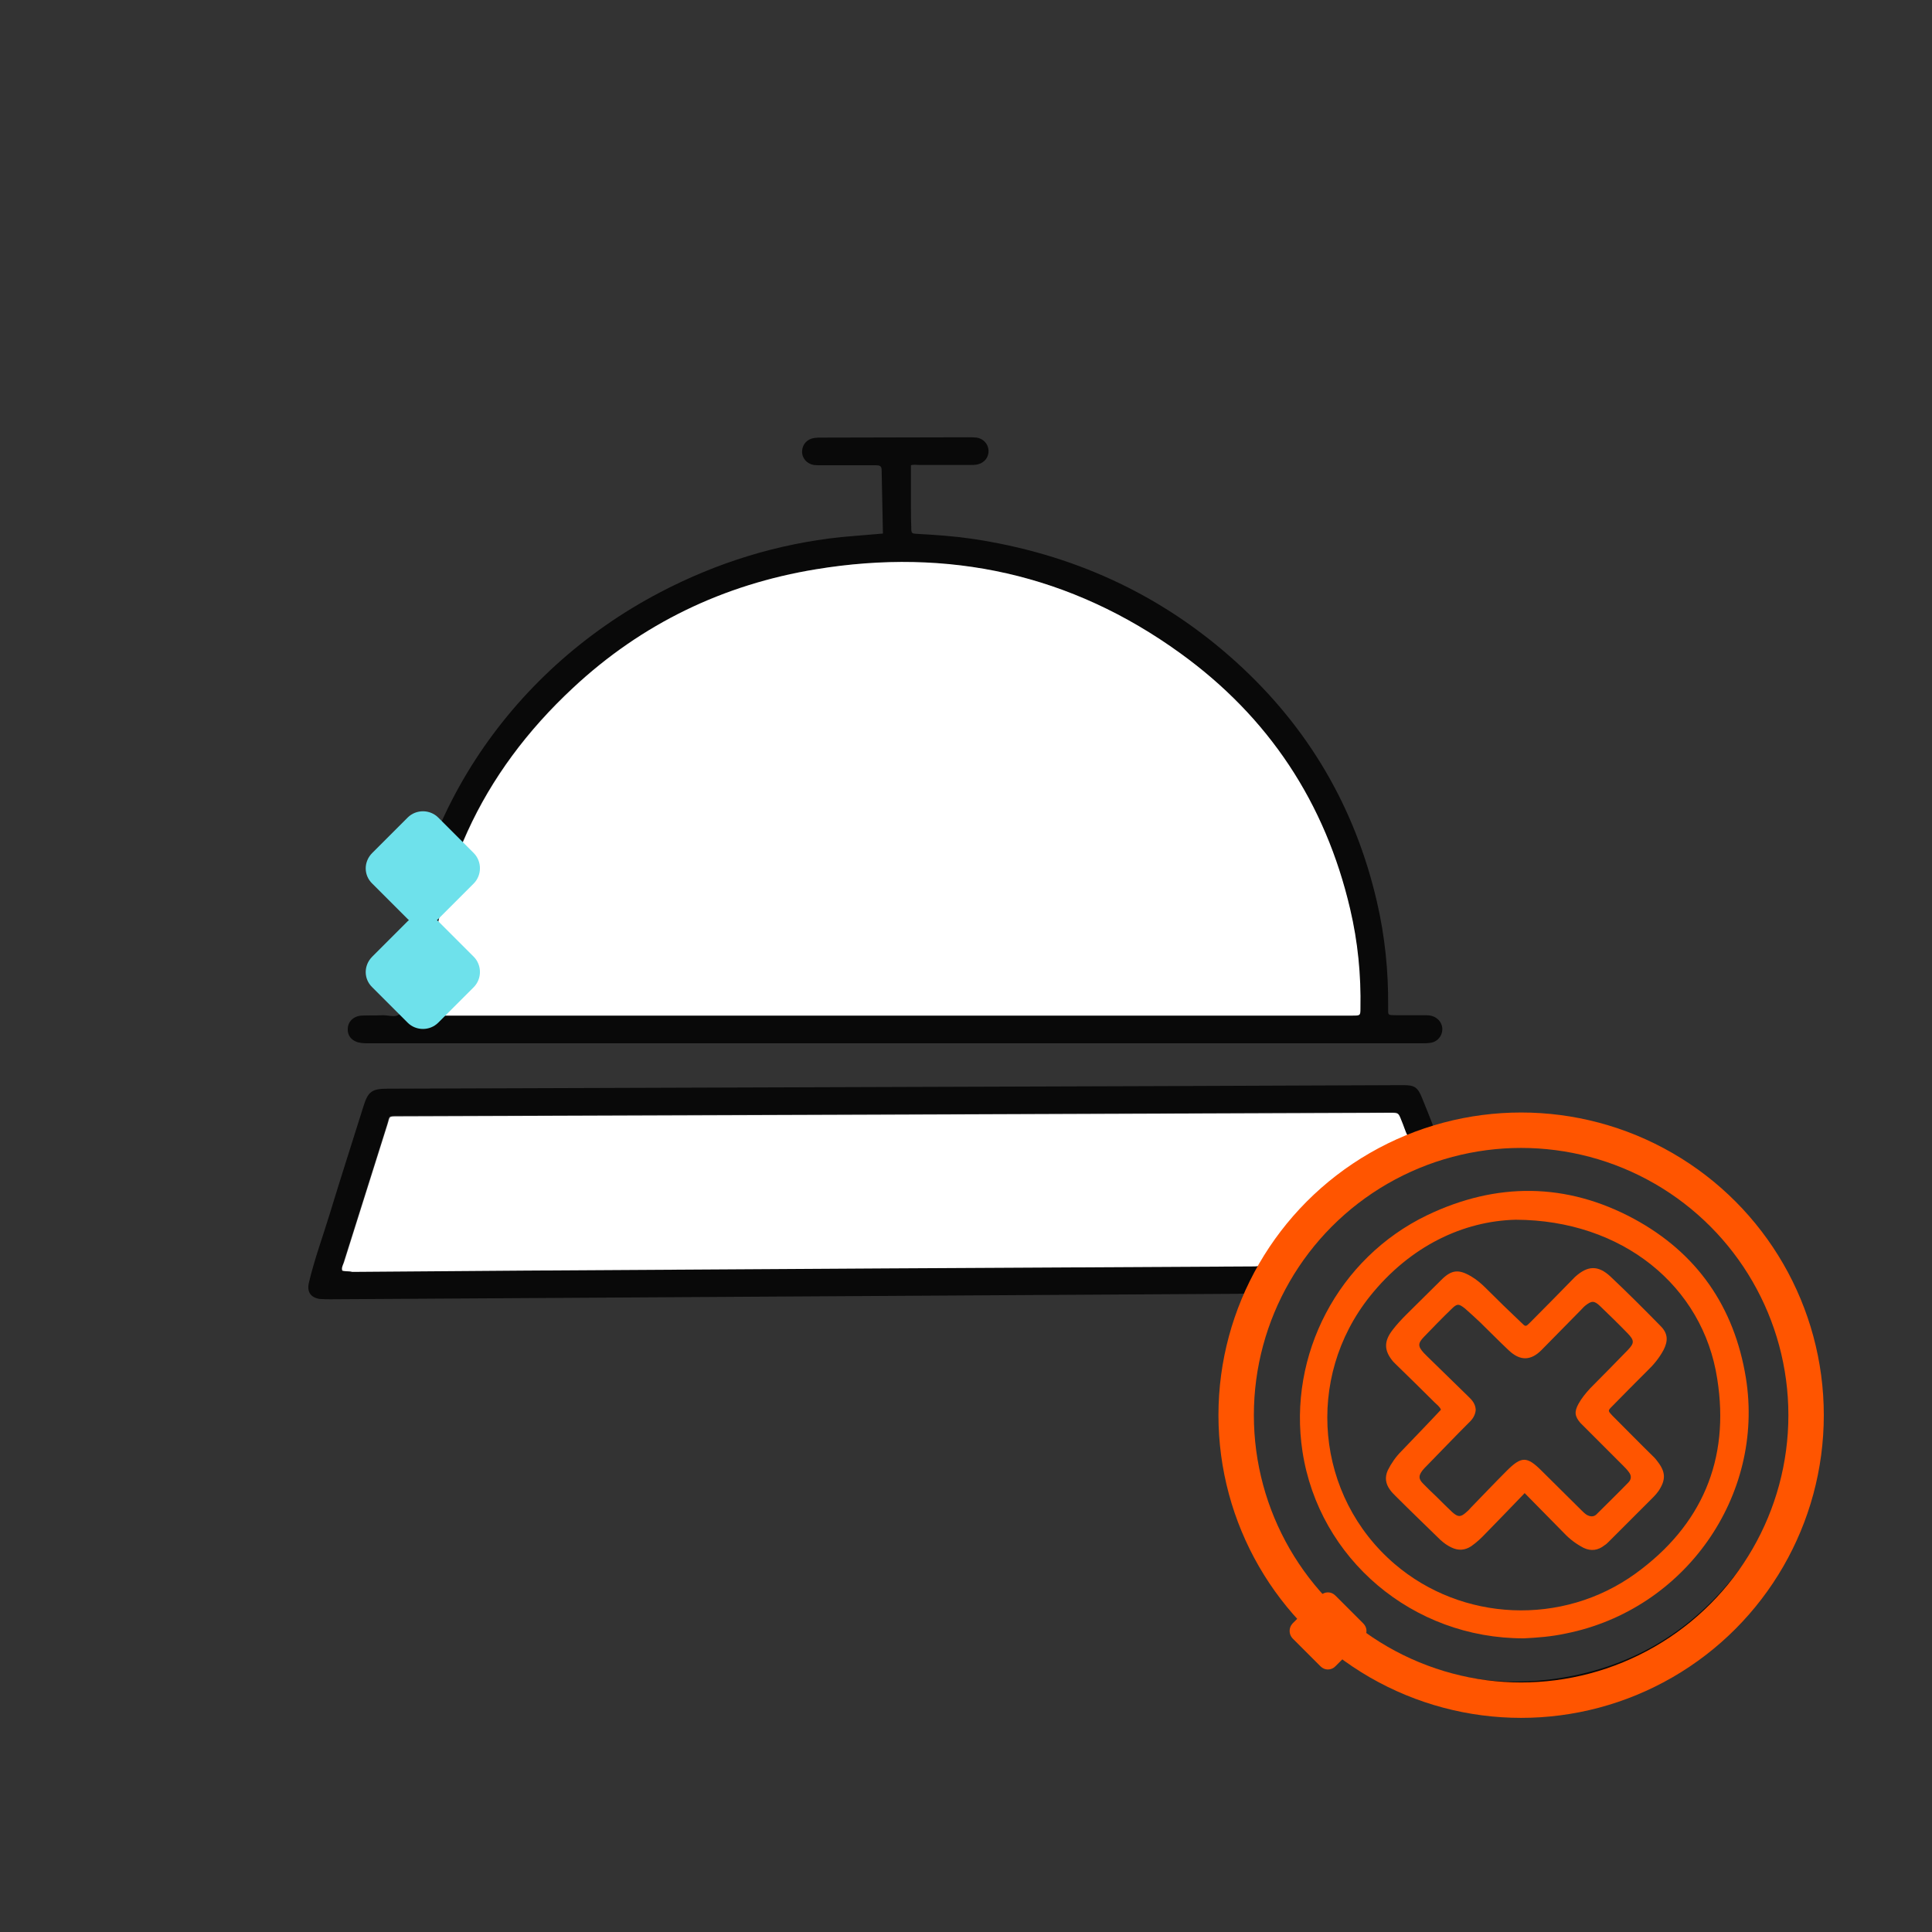 <?xml version="1.0" encoding="utf-8"?>
<!-- Generator: Adobe Illustrator 28.0.0, SVG Export Plug-In . SVG Version: 6.00 Build 0)  -->
<svg version="1.1" id="Capa_1" xmlns="http://www.w3.org/2000/svg" xmlns:xlink="http://www.w3.org/1999/xlink" x="0px" y="0px"
	 viewBox="0 0 600 600" style="enable-background:new 0 0 600 600;" xml:space="preserve">
<rect x="0" y="0" width="600" height="600" fill="#333333" stroke="none"/>
<style type="text/css">
	.st0{fill:#090909;}
	.st1{fill:#FFFFFF;}
	.st2{fill:#FF5500;}
	.st3{fill:#6EE1EB;}
	.st4{fill:none;stroke:#FF5500;stroke-width:11;stroke-miterlimit:10;}
</style>
<path class="st0" d="M387.4,402c-1-0.4-2-0.2-2.9-0.2c-93.9,0.6-187.8,1.1-281.8,1.7c-1.1,0-2.3,0-3.4-0.1c-2.8-0.4-4-2.2-3.4-4.9
	c1.7-7.3,4.3-14.3,6.5-21.5c3.4-11.2,7-22.3,10.5-33.5c1.4-4.5,2.6-5.4,7.5-5.4c79.7-0.3,159.3-0.5,239-0.8
	c25.5-0.1,51-0.2,76.5-0.3c3.4,0,4.4,0.7,5.7,3.9c1.2,3,2.5,6.1,3.6,9.1c0.4,1.2,0.9,1.5,2.2,1.1c12.9-3.9,26.2-4.5,39.5-2.9
	c9.2,1.1,17.9,3.9,26.2,7.9c26.4,12.8,43.6,33.4,50,62.1c6.5,29.1-0.4,55.5-19.2,78.4c-15.7,19.2-36.2,30.5-60.7,33.6
	c-30.4,3.8-56.9-5.1-78.6-26.9c-15.4-15.5-23.7-34.6-25.3-56.5c-1.1-14.7,1.5-28.9,7.3-42.5C387,403.6,387.6,402.9,387.4,402z
	 M106.3,394.6c1,0.4,2,0.2,3,0.2c17.7-0.1,35.4-0.3,53.1-0.4c75.7-0.4,151.4-0.9,227.2-1.3c2.1,0,3.3-0.6,4.5-2.5
	c6.9-10.9,15.9-19.8,26.5-27.2c4.9-3.4,10.2-5.9,15.5-8.4c1.1-0.5,1.7-1,1-2.3c-0.8-1.6-1.3-3.3-2-5c-0.9-2.3-0.9-2.3-3.4-2.3
	c-54.3,0.2-108.5,0.4-162.8,0.6c-48.4,0.2-96.7,0.3-145.1,0.5c-3.5,0-2.8-0.1-3.6,2.6c-4.5,14.3-9,28.6-13.5,42.8
	C106.5,392.9,106,393.7,106.3,394.6z M387.9,435.1c0,17.5,2.5,29,7.5,39.6c15.3,32.8,49.9,51.3,85.7,46.9
	c21.6-2.6,39.9-12,54.3-28.3c18-20.5,25-44.4,19.9-71.2c-7.1-37.5-39.2-64.4-77.7-66.1c-16.1-0.7-31.4,2.6-45.3,10.6
	C403.8,382.9,389.2,407.8,387.9,435.1z"/>
<path class="st0" d="M274.2,165.7c-0.1-6.6-0.3-13.2-0.4-19.7c0-1.3-0.6-1.5-1.7-1.5c-5.6,0-11.2,0-16.9,0c-0.8,0-1.7,0-2.5-0.1
	c-2.2-0.4-3.7-2.2-3.6-4.3c0.1-2.2,1.6-3.8,3.9-4.1c0.7-0.1,1.5-0.1,2.2-0.1c15.1,0,30.2-0.1,45.3-0.1c0.9,0,1.9,0,2.8,0.1
	c2.1,0.3,3.6,2,3.7,4c0.1,2-1.2,3.8-3.3,4.3c-0.8,0.2-1.7,0.2-2.5,0.2c-5.2,0-10.5,0-15.7,0c-0.9,0-1.9-0.2-2.6,0.1
	c0,4.4,0,8.7,0,13c0,2.1,0,4.1,0.1,6.2c0,2,0.1,2,1.9,2.1c5.6,0.3,11.2,0.7,16.8,1.5c31.2,4.6,58.8,17.1,82.2,38.3
	c22.3,20.2,36.9,45,43.7,74.4c2.5,10.7,3.6,21.6,3.5,32.6c0,2.9-0.3,2.6,2.7,2.7c3.1,0,6.2,0,9.3,0c1.5,0,2.8,0.5,3.8,1.6
	c2.1,2.4,0.8,6.2-2.3,6.9c-1,0.2-2,0.2-3.1,0.2c-109,0-218,0-327.1,0c-0.7,0-1.5,0-2.2-0.1c-2.6-0.3-4.3-2-4.2-4.3
	c0-2.3,1.8-4.1,4.4-4.2c2.1-0.1,4.1,0,6.2-0.1c1.9-0.1,4.2,0.8,5.4-0.3c1.4-1.2,0.5-3.5,0.6-5.4c1.5-53.5,33-100.9,80.5-125.7
	c17.6-9.2,36.3-15,56.1-17.1C265.4,166.4,269.8,166.1,274.2,165.7z M277.7,315.4c28,0,56,0,84.1,0c19.4,0,38.8,0,58.2,0
	c2.4,0,2.4,0,2.4-2.2c0.2-10.4-0.8-20.8-3.2-30.9c-7.7-33-25.4-59.6-52.7-79.4c-33.9-24.6-72-32.8-113.2-26.1
	c-28.7,4.7-54,16.9-75.4,36.8c-28.6,26.6-43.9,59.4-44.7,98.7c-0.1,3.1,0,3.1,3,3.1C183.4,315.4,230.5,315.4,277.7,315.4z"/>
<path class="st1" d="M106.3,394.6c-0.3-0.9,0.2-1.7,0.5-2.5c4.5-14.3,9-28.6,13.5-42.8c0.9-2.7,0.1-2.6,3.6-2.6
	c48.4-0.2,96.7-0.3,145.1-0.5c54.3-0.2,108.5-0.4,162.8-0.6c2.5,0,2.5,0,3.4,2.3c0.7,1.6,1.2,3.4,2,5c0.6,1.3,0.1,1.8-1,2.3
	c-5.3,2.5-10.7,5-15.5,8.4c-10.6,7.3-19.6,16.2-26.5,27.2c-1.1,1.8-2.3,2.4-4.5,2.5c-75.7,0.4-151.4,0.8-227.2,1.3
	c-17.7,0.1-35.4,0.3-53.1,0.4C108.3,394.7,107.3,394.9,106.3,394.6z"/>
<path class="st1" d="M277.7,315.4c-47.1,0-94.3,0-141.4,0c-3.1,0-3.1,0-3-3.1c0.8-39.3,16.1-72.1,44.7-98.7
	c21.3-19.9,46.7-32.1,75.4-36.8c41.2-6.8,79.2,1.5,113.2,26.1c27.4,19.8,45,46.4,52.7,79.4c2.4,10.2,3.4,20.5,3.2,30.9
	c0,2.2-0.1,2.2-2.4,2.2c-19.4,0-38.8,0-58.2,0C333.7,315.4,305.7,315.4,277.7,315.4z"/>
<path class="st2" d="M473.3,508.8c-34.6,0.1-63.7-24.7-68.8-58c-4.6-30,11.1-60.1,38.7-73.4c21.5-10.3,43.2-10.2,64.2,1.1
	c19.6,10.6,31.2,27.3,34.8,49.4c5.9,36.6-18.9,72-55.9,79.4C481.7,508.3,477.2,508.6,473.3,508.8z M470.7,378.8
	c-16.2,0.4-32.7,8.1-45.2,23.7c-20.4,25.5-16.9,62.2,7.6,83.2c20.9,17.9,52.1,19.4,74.8,3c20.6-14.9,29.4-35.4,25.4-60.5
	C528.9,399.4,503.8,378.9,470.7,378.8z"/>
<path class="st2" d="M473.5,463.7c-4.2,4.4-8.1,8.4-12,12.4c-1.4,1.5-2.9,2.9-4.6,4.1c-2,1.3-4,1.4-6.1,0.4
	c-1.3-0.6-2.4-1.4-3.5-2.4c-4.6-4.5-9.3-9-13.9-13.6c-0.6-0.6-1.2-1.2-1.7-1.9c-1.4-1.9-1.7-3.9-0.7-6.1c1.1-2.2,2.5-4.2,4.2-5.9
	c4.1-4.3,8.2-8.5,12.3-12.9c-0.4-1-1.3-1.6-2-2.3c-4-4-8-7.9-12-11.8c-0.3-0.3-0.5-0.5-0.8-0.8c-2.9-3.4-3-6.3-0.2-9.9
	c1.3-1.7,2.8-3.3,4.3-4.8c3.6-3.6,7.2-7.1,10.8-10.7c3.2-3.2,5.4-3.4,9.3-1.1c1.7,1,3.2,2.3,4.6,3.7c3.6,3.6,7.2,7.1,10.9,10.6
	c1.4,1.4,1.4,1.4,2.8,0c4.6-4.6,9.1-9.2,13.6-13.8c0.1-0.1,0.3-0.3,0.4-0.4c3.9-3.5,7.1-3.6,10.9-0.1c5.3,5,10.5,10.2,15.6,15.4
	c2.3,2.3,2.4,4.6,0.9,7.5c-1.3,2.4-3,4.5-5,6.4c-3.6,3.6-7.3,7.3-10.9,11c-1.4,1.4-1.4,1.4,0,2.9c4.4,4.4,8.7,8.8,13.1,13.1
	c0.3,0.3,0.6,0.7,0.9,1.1c2.6,3.3,2.7,5.7,0.4,9.2c-0.5,0.7-1,1.3-1.6,1.9c-4.6,4.6-9.3,9.3-13.9,13.9c-0.4,0.4-0.8,0.8-1.3,1.1
	c-2,1.6-4.2,1.9-6.5,0.8c-2.3-1.2-4.3-2.7-6-4.5C481.8,472.1,477.8,468.1,473.5,463.7z M458.3,437.8c-0.1,1.7-1,3-2.2,4.1
	c-4.3,4.3-8.5,8.7-12.8,13.1c-0.5,0.5-1.1,1.1-1.5,1.6c-1.3,1.7-1.3,2.7,0.2,4.2c1.4,1.4,2.8,2.8,4.2,4.1c1.6,1.6,3.2,3.2,4.8,4.7
	c1.8,1.6,2.6,1.6,4.3,0.1c0.6-0.5,1.1-1,1.6-1.6c3.7-3.8,7.3-7.6,11-11.3c4.6-4.6,6.3-4.6,10.9,0c4.1,4,8.1,8.1,12.2,12.1
	c0.5,0.5,1.1,1.1,1.7,1.5c1,0.6,2.2,0.8,3.1-0.1c3.3-3.3,6.7-6.6,9.9-9.9c1-1,1-2.2,0.1-3.3c-0.5-0.7-1.1-1.3-1.7-1.9
	c-3.4-3.4-6.9-6.9-10.3-10.3c-1-1-2-2-3-3c-1.8-2.1-1.9-3.5-0.6-5.9c1-1.8,2.3-3.4,3.7-4.9c3.9-3.9,7.8-7.9,11.6-11.8
	c2.1-2.2,2.1-3,0-5.2c-2.8-2.9-5.7-5.7-8.6-8.5c-1.8-1.7-2.6-1.7-4.6-0.1c-0.5,0.4-0.9,0.9-1.4,1.4c-4.1,4.1-8.1,8.3-12.2,12.4
	c-3.3,3.3-6.6,3.4-10.1,0.1c-3.1-2.9-6-5.9-9-8.8c-1.5-1.4-3-2.8-4.6-4.2c-2-1.6-2.5-1.6-4.3,0.2c-2.9,2.8-5.7,5.7-8.5,8.6
	c-1.9,2-1.9,2.9,0,5c0.4,0.4,0.8,0.8,1.2,1.2c4.2,4.1,8.3,8.1,12.5,12.2C457.2,434.8,458.2,436,458.3,437.8z"/>
<path class="st3" d="M115.6,274.4l11,11c2.6,2.6,6.9,2.6,9.5,0l11-11c2.6-2.6,2.6-6.9,0-9.5l-11-11c-2.6-2.6-6.9-2.6-9.5,0l-11,11
	C112.9,267.6,112.9,271.8,115.6,274.4z"/>
<path class="st3" d="M115.6,306.6l11,11c2.6,2.6,6.9,2.6,9.5,0l11-11c2.6-2.6,2.6-6.9,0-9.5l-11-11c-2.6-2.6-6.9-2.6-9.5,0l-11,11
	C112.9,299.8,112.9,304,115.6,306.6z"/>
<path class="st2" d="M401.4,508.8l8.7,8.7c1.3,1.3,3.3,1.3,4.6,0l8.7-8.7c1.3-1.3,1.3-3.3,0-4.6l-8.7-8.7c-1.3-1.3-3.3-1.3-4.6,0
	l-8.7,8.7C400.2,505.5,400.2,507.5,401.4,508.8z"/>
<circle class="st4" cx="472.4" cy="439.5" r="88.5"/>
</svg>
